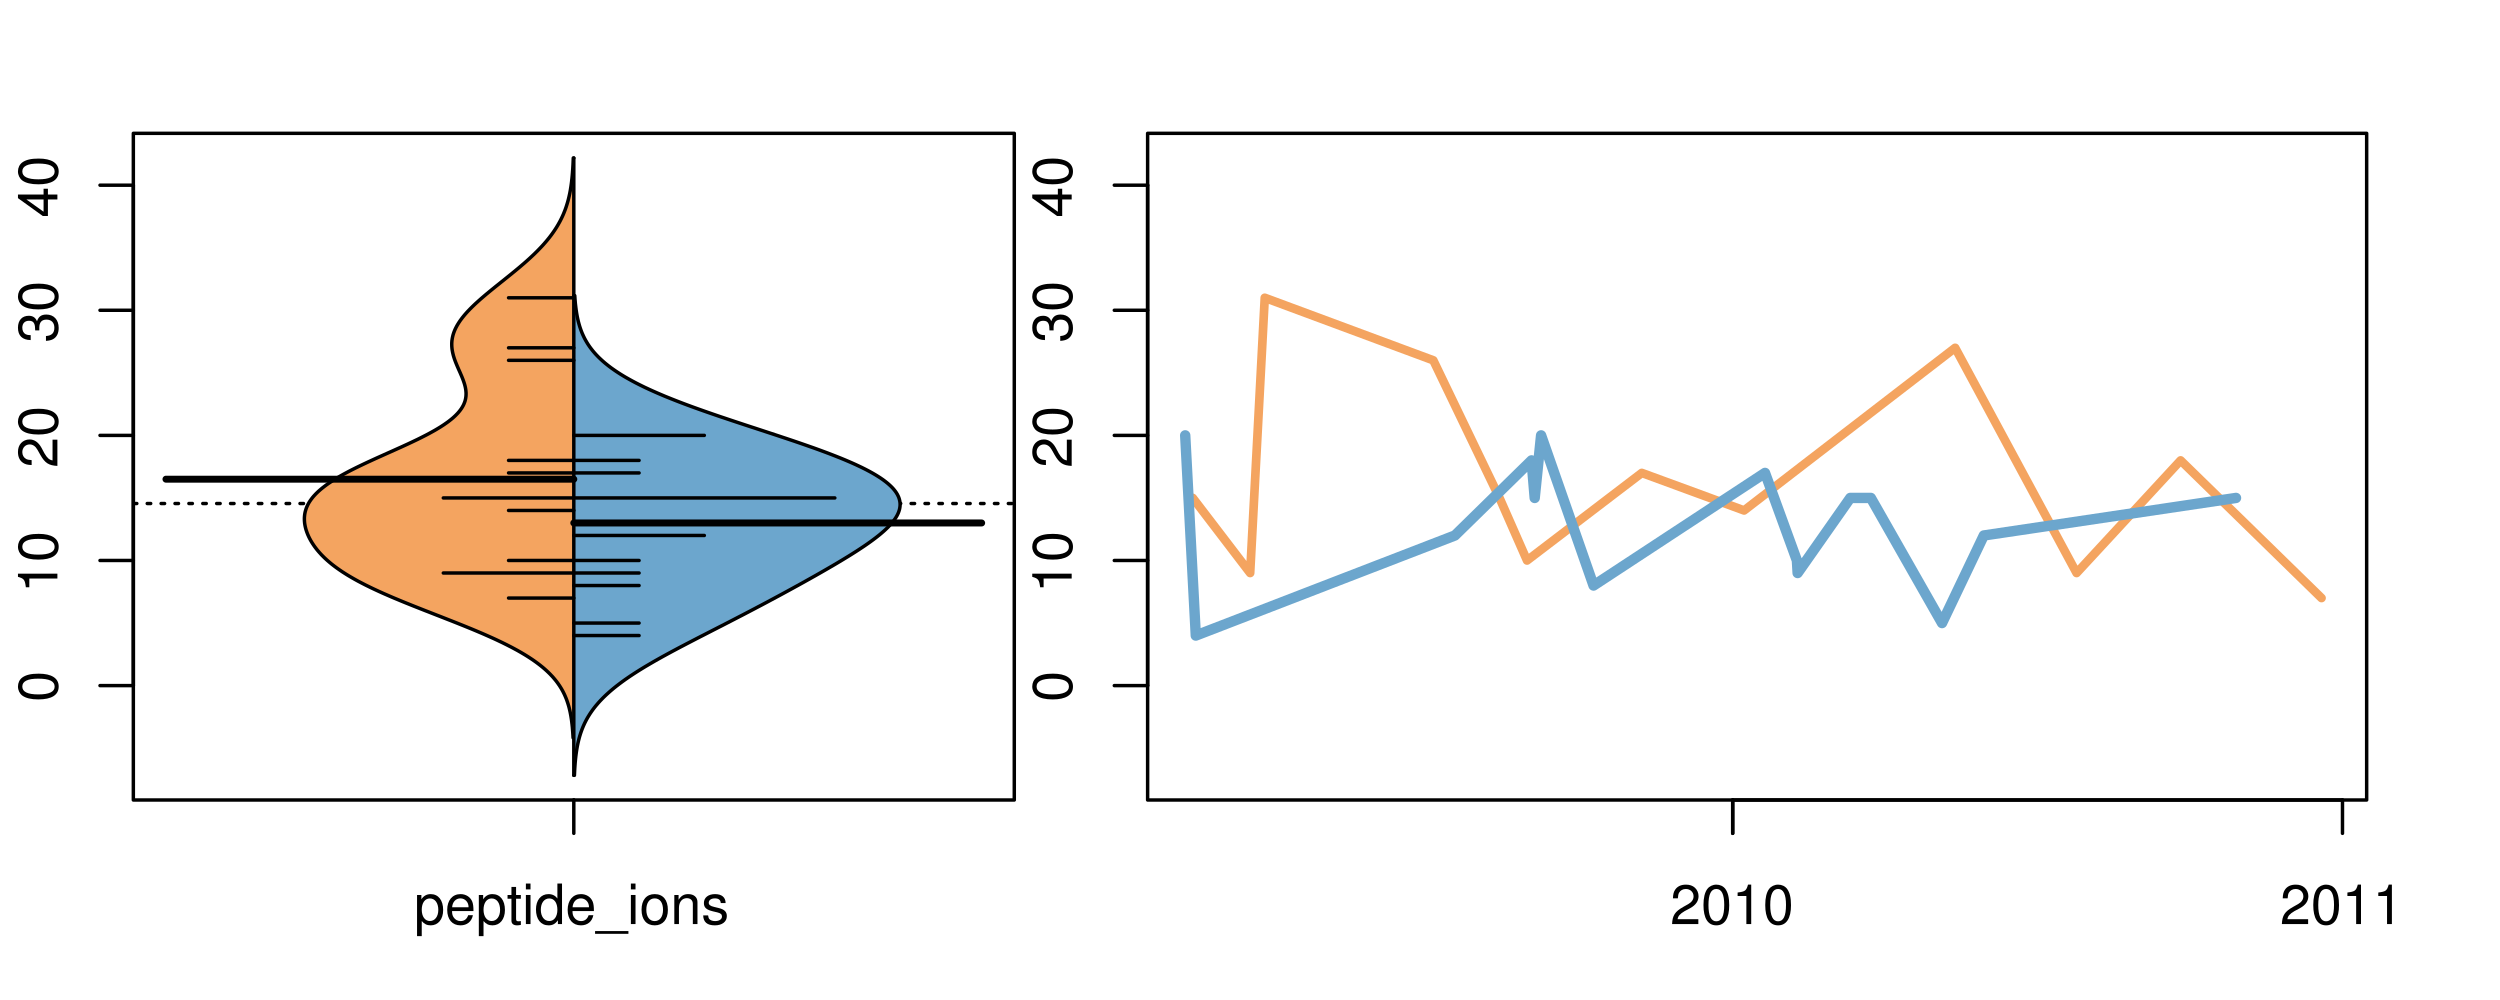 <?xml version="1.0" encoding="UTF-8"?>
<svg xmlns="http://www.w3.org/2000/svg" xmlns:xlink="http://www.w3.org/1999/xlink" width="540pt" height="216pt" viewBox="0 0 540 216" version="1.1">
<defs>
<g>
<symbol overflow="visible" id="glyph0-0">
<path style="stroke:none;" d="M -8.516 -3.297 C -8.516 -2.516 -8.156 -1.781 -7.578 -1.344 C -6.828 -0.797 -5.688 -0.516 -4.109 -0.516 C -1.25 -0.516 0.281 -1.469 0.281 -3.297 C 0.281 -5.094 -1.25 -6.078 -4.047 -6.078 C -5.703 -6.078 -6.797 -5.812 -7.578 -5.25 C -8.172 -4.812 -8.516 -4.109 -8.516 -3.297 Z M -7.578 -3.297 C -7.578 -4.438 -6.422 -5 -4.141 -5 C -1.734 -5 -0.594 -4.453 -0.594 -3.281 C -0.594 -2.156 -1.781 -1.594 -4.109 -1.594 C -6.438 -1.594 -7.578 -2.156 -7.578 -3.297 Z M -7.578 -3.297 "/>
</symbol>
<symbol overflow="visible" id="glyph0-1">
<path style="stroke:none;" d="M -6.062 -3.109 L 0 -3.109 L 0 -4.156 L -8.516 -4.156 L -8.516 -3.469 C -7.203 -3.094 -7.016 -2.859 -6.812 -1.219 L -6.062 -1.219 Z M -6.062 -3.109 "/>
</symbol>
<symbol overflow="visible" id="glyph0-2">
<path style="stroke:none;" d="M -1.047 -6.078 L -1.047 -1.594 C -1.734 -1.703 -2.188 -2.094 -2.797 -3.125 L -3.438 -4.328 C -4.094 -5.516 -4.969 -6.125 -6.016 -6.125 C -6.719 -6.125 -7.375 -5.844 -7.844 -5.344 C -8.297 -4.844 -8.516 -4.219 -8.516 -3.406 C -8.516 -2.328 -8.125 -1.531 -7.406 -1.062 C -6.953 -0.75 -6.422 -0.625 -5.562 -0.594 L -5.562 -1.656 C -6.125 -1.688 -6.484 -1.766 -6.75 -1.906 C -7.266 -2.188 -7.578 -2.734 -7.578 -3.375 C -7.578 -4.328 -6.906 -5.047 -5.984 -5.047 C -5.312 -5.047 -4.734 -4.656 -4.312 -3.906 L -3.688 -2.797 C -2.672 -1.016 -1.875 -0.5 0 -0.406 L 0 -6.078 Z M -1.047 -6.078 "/>
</symbol>
<symbol overflow="visible" id="glyph0-3">
<path style="stroke:none;" d="M -3.906 -2.656 L -3.906 -3.234 C -3.906 -4.391 -3.391 -4.984 -2.359 -4.984 C -1.297 -4.984 -0.656 -4.328 -0.656 -3.234 C -0.656 -2.078 -1.234 -1.516 -2.469 -1.438 L -2.469 -0.391 C -1.781 -0.438 -1.344 -0.547 -0.953 -0.75 C -0.141 -1.188 0.281 -2.031 0.281 -3.188 C 0.281 -4.938 -0.766 -6.078 -2.375 -6.078 C -3.453 -6.078 -4.062 -5.656 -4.406 -4.625 C -4.719 -5.422 -5.312 -5.812 -6.172 -5.812 C -7.625 -5.812 -8.516 -4.844 -8.516 -3.234 C -8.516 -1.516 -7.578 -0.594 -5.766 -0.562 L -5.766 -1.625 C -6.281 -1.625 -6.562 -1.688 -6.828 -1.812 C -7.297 -2.047 -7.578 -2.578 -7.578 -3.234 C -7.578 -4.172 -7.031 -4.734 -6.125 -4.734 C -5.531 -4.734 -5.172 -4.531 -4.984 -4.062 C -4.859 -3.766 -4.812 -3.391 -4.797 -2.656 Z M -3.906 -2.656 "/>
</symbol>
<symbol overflow="visible" id="glyph0-4">
<path style="stroke:none;" d="M -2.047 -3.922 L 0 -3.922 L 0 -4.984 L -2.047 -4.984 L -2.047 -6.234 L -2.984 -6.234 L -2.984 -4.984 L -8.516 -4.984 L -8.516 -4.203 L -3.156 -0.344 L -2.047 -0.344 Z M -2.984 -3.922 L -2.984 -1.266 L -6.703 -3.922 Z M -2.984 -3.922 "/>
</symbol>
<symbol overflow="visible" id="glyph0-5">
<path style="stroke:none;" d="M -8.75 -5.938 L -8.75 -4.938 L -5.5 -4.938 C -6.125 -4.531 -6.469 -3.859 -6.469 -3.016 C -6.469 -1.375 -5.156 -0.312 -3.156 -0.312 C -1.031 -0.312 0.281 -1.359 0.281 -3.047 C 0.281 -3.906 -0.047 -4.516 -0.828 -5.047 L 0 -5.047 L 0 -5.938 Z M -5.531 -3.188 C -5.531 -4.266 -4.578 -4.938 -3.078 -4.938 C -1.625 -4.938 -0.656 -4.25 -0.656 -3.188 C -0.656 -2.094 -1.625 -1.359 -3.094 -1.359 C -4.562 -1.359 -5.531 -2.094 -5.531 -3.188 Z M -5.531 -3.188 "/>
</symbol>
<symbol overflow="visible" id="glyph0-6">
<path style="stroke:none;" d="M -6.281 -3.094 L -6.281 -2.047 L -7.266 -2.047 C -7.688 -2.047 -7.906 -2.297 -7.906 -2.75 C -7.906 -2.828 -7.906 -2.875 -7.891 -3.094 L -8.719 -3.094 C -8.766 -2.875 -8.781 -2.734 -8.781 -2.531 C -8.781 -1.609 -8.25 -1.062 -7.359 -1.062 L -6.281 -1.062 L -6.281 -0.219 L -5.469 -0.219 L -5.469 -1.062 L 0 -1.062 L 0 -2.047 L -5.469 -2.047 L -5.469 -3.094 Z M -6.281 -3.094 "/>
</symbol>
<symbol overflow="visible" id="glyph0-7">
<path style="stroke:none;" d="M 1.516 -6.938 L 1.516 0.266 L 2.109 0.266 L 2.109 -6.938 Z M 1.516 -6.938 "/>
</symbol>
<symbol overflow="visible" id="glyph0-8">
<path style="stroke:none;" d="M -6.469 -3.266 C -6.469 -1.5 -5.203 -0.438 -3.094 -0.438 C -0.984 -0.438 0.281 -1.484 0.281 -3.281 C 0.281 -5.047 -0.984 -6.125 -3.047 -6.125 C -5.219 -6.125 -6.469 -5.078 -6.469 -3.266 Z M -5.547 -3.281 C -5.547 -4.406 -4.625 -5.078 -3.062 -5.078 C -1.578 -5.078 -0.641 -4.375 -0.641 -3.281 C -0.641 -2.156 -1.578 -1.469 -3.094 -1.469 C -4.609 -1.469 -5.547 -2.156 -5.547 -3.281 Z M -5.547 -3.281 "/>
</symbol>
<symbol overflow="visible" id="glyph0-9">
<path style="stroke:none;" d="M -8.75 -1.828 L -8.75 -0.812 L 0 -0.812 L 0 -1.828 Z M -8.75 -1.828 "/>
</symbol>
<symbol overflow="visible" id="glyph0-10">
<path style="stroke:none;" d="M -1.25 -2.297 L -1.25 -1.047 L 0 -1.047 L 0 -2.297 Z M -1.25 -2.297 "/>
</symbol>
<symbol overflow="visible" id="glyph0-11">
<path style="stroke:none;" d="M 0 -3.422 L -6.281 -5.828 L -6.281 -4.703 L -1.188 -2.922 L -6.281 -1.25 L -6.281 -0.125 L 0 -2.328 Z M 0 -3.422 "/>
</symbol>
<symbol overflow="visible" id="glyph0-12">
<path style="stroke:none;" d="M -0.594 -6.422 C -0.562 -6.312 -0.562 -6.266 -0.562 -6.203 C -0.562 -5.859 -0.75 -5.656 -1.062 -5.656 L -4.75 -5.656 C -5.875 -5.656 -6.469 -4.844 -6.469 -3.297 C -6.469 -2.391 -6.203 -1.625 -5.734 -1.219 C -5.406 -0.922 -5.047 -0.797 -4.422 -0.781 L -4.422 -1.781 C -5.203 -1.875 -5.547 -2.328 -5.547 -3.266 C -5.547 -4.156 -5.203 -4.672 -4.609 -4.672 L -4.344 -4.672 C -3.922 -4.672 -3.75 -4.422 -3.641 -3.625 C -3.469 -2.203 -3.422 -1.984 -3.266 -1.609 C -2.969 -0.875 -2.406 -0.5 -1.578 -0.5 C -0.438 -0.5 0.281 -1.297 0.281 -2.562 C 0.281 -3.359 0 -4 -0.641 -4.703 C -0.016 -4.781 0.281 -5.094 0.281 -5.734 C 0.281 -5.938 0.25 -6.094 0.172 -6.422 Z M -1.984 -4.672 C -1.641 -4.672 -1.438 -4.578 -1.156 -4.266 C -0.797 -3.859 -0.594 -3.375 -0.594 -2.781 C -0.594 -2 -0.969 -1.547 -1.609 -1.547 C -2.266 -1.547 -2.609 -1.984 -2.766 -3.062 C -2.906 -4.109 -2.953 -4.328 -3.109 -4.672 Z M -1.984 -4.672 "/>
</symbol>
<symbol overflow="visible" id="glyph0-13">
<path style="stroke:none;" d="M 0 -5.781 L -6.281 -5.781 L -6.281 -4.781 L -2.719 -4.781 C -1.438 -4.781 -0.594 -4.109 -0.594 -3.078 C -0.594 -2.281 -1.078 -1.781 -1.844 -1.781 L -6.281 -1.781 L -6.281 -0.781 L -1.438 -0.781 C -0.391 -0.781 0.281 -1.562 0.281 -2.781 C 0.281 -3.703 -0.047 -4.297 -0.875 -4.891 L 0 -4.891 Z M 0 -5.781 "/>
</symbol>
<symbol overflow="visible" id="glyph0-14">
<path style="stroke:none;" d="M -2.812 -6.156 C -3.766 -6.156 -4.344 -6.078 -4.812 -5.906 C -5.844 -5.5 -6.469 -4.531 -6.469 -3.359 C -6.469 -1.609 -5.125 -0.484 -3.062 -0.484 C -1 -0.484 0.281 -1.578 0.281 -3.344 C 0.281 -4.781 -0.547 -5.766 -1.906 -6.031 L -1.906 -5.016 C -1.078 -4.734 -0.641 -4.172 -0.641 -3.375 C -0.641 -2.734 -0.938 -2.203 -1.469 -1.859 C -1.828 -1.625 -2.188 -1.531 -2.812 -1.531 Z M -3.625 -1.547 C -4.781 -1.625 -5.547 -2.344 -5.547 -3.344 C -5.547 -4.328 -4.734 -5.094 -3.703 -5.094 C -3.672 -5.094 -3.641 -5.094 -3.625 -5.078 Z M -3.625 -1.547 "/>
</symbol>
<symbol overflow="visible" id="glyph1-0">
<path style="stroke:none;" d="M 0.641 2.609 L 1.656 2.609 L 1.656 -0.656 C 2.188 -0.016 2.766 0.281 3.594 0.281 C 5.203 0.281 6.281 -1.031 6.281 -3.031 C 6.281 -5.141 5.25 -6.469 3.578 -6.469 C 2.719 -6.469 2.047 -6.078 1.578 -5.344 L 1.578 -6.281 L 0.641 -6.281 Z M 3.406 -5.531 C 4.516 -5.531 5.234 -4.562 5.234 -3.062 C 5.234 -1.625 4.5 -0.656 3.406 -0.656 C 2.359 -0.656 1.656 -1.625 1.656 -3.094 C 1.656 -4.578 2.359 -5.531 3.406 -5.531 Z M 3.406 -5.531 "/>
</symbol>
<symbol overflow="visible" id="glyph1-1">
<path style="stroke:none;" d="M 6.156 -2.812 C 6.156 -3.766 6.078 -4.344 5.906 -4.812 C 5.5 -5.844 4.531 -6.469 3.359 -6.469 C 1.609 -6.469 0.484 -5.125 0.484 -3.062 C 0.484 -1 1.578 0.281 3.344 0.281 C 4.781 0.281 5.766 -0.547 6.031 -1.906 L 5.016 -1.906 C 4.734 -1.078 4.172 -0.641 3.375 -0.641 C 2.734 -0.641 2.203 -0.938 1.859 -1.469 C 1.625 -1.828 1.531 -2.188 1.531 -2.812 Z M 1.547 -3.625 C 1.625 -4.781 2.344 -5.547 3.344 -5.547 C 4.328 -5.547 5.094 -4.734 5.094 -3.703 C 5.094 -3.672 5.094 -3.641 5.078 -3.625 Z M 1.547 -3.625 "/>
</symbol>
<symbol overflow="visible" id="glyph1-2">
<path style="stroke:none;" d="M 3.047 -6.281 L 2.016 -6.281 L 2.016 -8.016 L 1.016 -8.016 L 1.016 -6.281 L 0.172 -6.281 L 0.172 -5.469 L 1.016 -5.469 L 1.016 -0.719 C 1.016 -0.078 1.453 0.281 2.234 0.281 C 2.469 0.281 2.719 0.25 3.047 0.188 L 3.047 -0.641 C 2.922 -0.609 2.766 -0.594 2.562 -0.594 C 2.141 -0.594 2.016 -0.719 2.016 -1.156 L 2.016 -5.469 L 3.047 -5.469 Z M 3.047 -6.281 "/>
</symbol>
<symbol overflow="visible" id="glyph1-3">
<path style="stroke:none;" d="M 1.797 -6.281 L 0.797 -6.281 L 0.797 0 L 1.797 0 Z M 1.797 -8.75 L 0.797 -8.75 L 0.797 -7.484 L 1.797 -7.484 Z M 1.797 -8.75 "/>
</symbol>
<symbol overflow="visible" id="glyph1-4">
<path style="stroke:none;" d="M 5.938 -8.75 L 4.938 -8.75 L 4.938 -5.5 C 4.531 -6.125 3.859 -6.469 3.016 -6.469 C 1.375 -6.469 0.312 -5.156 0.312 -3.156 C 0.312 -1.031 1.359 0.281 3.047 0.281 C 3.906 0.281 4.516 -0.047 5.047 -0.828 L 5.047 0 L 5.938 0 Z M 3.188 -5.531 C 4.266 -5.531 4.938 -4.578 4.938 -3.078 C 4.938 -1.625 4.25 -0.656 3.188 -0.656 C 2.094 -0.656 1.359 -1.625 1.359 -3.094 C 1.359 -4.562 2.094 -5.531 3.188 -5.531 Z M 3.188 -5.531 "/>
</symbol>
<symbol overflow="visible" id="glyph1-5">
<path style="stroke:none;" d="M 6.938 1.516 L -0.266 1.516 L -0.266 2.109 L 6.938 2.109 Z M 6.938 1.516 "/>
</symbol>
<symbol overflow="visible" id="glyph1-6">
<path style="stroke:none;" d="M 3.266 -6.469 C 1.5 -6.469 0.438 -5.203 0.438 -3.094 C 0.438 -0.984 1.484 0.281 3.281 0.281 C 5.047 0.281 6.125 -0.984 6.125 -3.047 C 6.125 -5.219 5.078 -6.469 3.266 -6.469 Z M 3.281 -5.547 C 4.406 -5.547 5.078 -4.625 5.078 -3.062 C 5.078 -1.578 4.375 -0.641 3.281 -0.641 C 2.156 -0.641 1.469 -1.578 1.469 -3.094 C 1.469 -4.609 2.156 -5.547 3.281 -5.547 Z M 3.281 -5.547 "/>
</symbol>
<symbol overflow="visible" id="glyph1-7">
<path style="stroke:none;" d="M 0.844 -6.281 L 0.844 0 L 1.844 0 L 1.844 -3.469 C 1.844 -4.75 2.516 -5.594 3.547 -5.594 C 4.344 -5.594 4.844 -5.109 4.844 -4.359 L 4.844 0 L 5.844 0 L 5.844 -4.75 C 5.844 -5.797 5.062 -6.469 3.859 -6.469 C 2.922 -6.469 2.312 -6.109 1.766 -5.234 L 1.766 -6.281 Z M 0.844 -6.281 "/>
</symbol>
<symbol overflow="visible" id="glyph1-8">
<path style="stroke:none;" d="M 5.25 -4.531 C 5.25 -5.766 4.422 -6.469 2.969 -6.469 C 1.516 -6.469 0.562 -5.719 0.562 -4.547 C 0.562 -3.562 1.062 -3.094 2.562 -2.734 L 3.484 -2.516 C 4.188 -2.344 4.469 -2.094 4.469 -1.625 C 4.469 -1.047 3.875 -0.641 3 -0.641 C 2.453 -0.641 2 -0.797 1.75 -1.062 C 1.594 -1.25 1.531 -1.422 1.469 -1.875 L 0.406 -1.875 C 0.453 -0.422 1.266 0.281 2.922 0.281 C 4.5 0.281 5.516 -0.5 5.516 -1.719 C 5.516 -2.656 4.984 -3.172 3.734 -3.469 L 2.766 -3.703 C 1.953 -3.891 1.609 -4.156 1.609 -4.594 C 1.609 -5.172 2.125 -5.547 2.938 -5.547 C 3.75 -5.547 4.172 -5.203 4.203 -4.531 Z M 5.25 -4.531 "/>
</symbol>
<symbol overflow="visible" id="glyph1-9">
<path style="stroke:none;" d="M 6.078 -1.047 L 1.594 -1.047 C 1.703 -1.734 2.094 -2.188 3.125 -2.797 L 4.328 -3.438 C 5.516 -4.094 6.125 -4.969 6.125 -6.016 C 6.125 -6.719 5.844 -7.375 5.344 -7.844 C 4.844 -8.297 4.219 -8.516 3.406 -8.516 C 2.328 -8.516 1.531 -8.125 1.062 -7.406 C 0.75 -6.953 0.625 -6.422 0.594 -5.562 L 1.656 -5.562 C 1.688 -6.125 1.766 -6.484 1.906 -6.75 C 2.188 -7.266 2.734 -7.578 3.375 -7.578 C 4.328 -7.578 5.047 -6.906 5.047 -5.984 C 5.047 -5.312 4.656 -4.734 3.906 -4.312 L 2.797 -3.688 C 1.016 -2.672 0.5 -1.875 0.406 0 L 6.078 0 Z M 6.078 -1.047 "/>
</symbol>
<symbol overflow="visible" id="glyph1-10">
<path style="stroke:none;" d="M 3.297 -8.516 C 2.516 -8.516 1.781 -8.156 1.344 -7.578 C 0.797 -6.828 0.516 -5.688 0.516 -4.109 C 0.516 -1.25 1.469 0.281 3.297 0.281 C 5.094 0.281 6.078 -1.25 6.078 -4.047 C 6.078 -5.703 5.812 -6.797 5.25 -7.578 C 4.812 -8.172 4.109 -8.516 3.297 -8.516 Z M 3.297 -7.578 C 4.438 -7.578 5 -6.422 5 -4.141 C 5 -1.734 4.453 -0.594 3.281 -0.594 C 2.156 -0.594 1.594 -1.781 1.594 -4.109 C 1.594 -6.438 2.156 -7.578 3.297 -7.578 Z M 3.297 -7.578 "/>
</symbol>
<symbol overflow="visible" id="glyph1-11">
<path style="stroke:none;" d="M 3.109 -6.062 L 3.109 0 L 4.156 0 L 4.156 -8.516 L 3.469 -8.516 C 3.094 -7.203 2.859 -7.016 1.219 -6.812 L 1.219 -6.062 Z M 3.109 -6.062 "/>
</symbol>
</g>
<clipPath id="clip1">
  <path d="M 28.801 28.801 L 220.086 28.801 L 220.086 173.801 L 28.801 173.801 Z M 28.801 28.801 "/>
</clipPath>
<clipPath id="clip2">
  <path d="M 247.887 28.801 L 512.199 28.801 L 512.199 173.801 L 247.887 173.801 Z M 247.887 28.801 "/>
</clipPath>
<clipPath id="clip3">
  <path d="M 233.484 14.398 L 526.598 14.398 L 526.598 188.199 L 233.484 188.199 Z M 233.484 14.398 "/>
</clipPath>
<clipPath id="clip4">
  <path d="M 247.887 28.801 L 512.199 28.801 L 512.199 173.801 L 247.887 173.801 Z M 247.887 28.801 "/>
</clipPath>
</defs>
<g id="surface406">
<path style="fill:none;stroke-width:0.75;stroke-linecap:round;stroke-linejoin:round;stroke:rgb(0%,0%,0%);stroke-opacity:1;stroke-miterlimit:10;" d="M 28.801 172.801 L 219.086 172.801 L 219.086 28.801 L 28.801 28.801 L 28.801 172.801 "/>
<path style="fill:none;stroke-width:0.75;stroke-linecap:round;stroke-linejoin:round;stroke:rgb(0%,0%,0%);stroke-opacity:1;stroke-miterlimit:10;" d="M 28.801 148.09 L 28.801 40 "/>
<path style="fill:none;stroke-width:0.75;stroke-linecap:round;stroke-linejoin:round;stroke:rgb(0%,0%,0%);stroke-opacity:1;stroke-miterlimit:10;" d="M 28.801 148.09 L 21.602 148.09 "/>
<path style="fill:none;stroke-width:0.75;stroke-linecap:round;stroke-linejoin:round;stroke:rgb(0%,0%,0%);stroke-opacity:1;stroke-miterlimit:10;" d="M 28.801 121.066 L 21.602 121.066 "/>
<path style="fill:none;stroke-width:0.75;stroke-linecap:round;stroke-linejoin:round;stroke:rgb(0%,0%,0%);stroke-opacity:1;stroke-miterlimit:10;" d="M 28.801 94.043 L 21.602 94.043 "/>
<path style="fill:none;stroke-width:0.75;stroke-linecap:round;stroke-linejoin:round;stroke:rgb(0%,0%,0%);stroke-opacity:1;stroke-miterlimit:10;" d="M 28.801 67.02 L 21.602 67.02 "/>
<path style="fill:none;stroke-width:0.75;stroke-linecap:round;stroke-linejoin:round;stroke:rgb(0%,0%,0%);stroke-opacity:1;stroke-miterlimit:10;" d="M 28.801 40 L 21.602 40 "/>
<g style="fill:rgb(0%,0%,0%);fill-opacity:1;">
  <use xlink:href="#glyph0-0" x="12.396" y="151.59"/>
</g>
<g style="fill:rgb(0%,0%,0%);fill-opacity:1;">
  <use xlink:href="#glyph0-1" x="12.396" y="128.066"/>
  <use xlink:href="#glyph0-0" x="12.396" y="121.395"/>
</g>
<g style="fill:rgb(0%,0%,0%);fill-opacity:1;">
  <use xlink:href="#glyph0-2" x="12.396" y="101.043"/>
  <use xlink:href="#glyph0-0" x="12.396" y="94.371"/>
</g>
<g style="fill:rgb(0%,0%,0%);fill-opacity:1;">
  <use xlink:href="#glyph0-3" x="12.396" y="74.02"/>
  <use xlink:href="#glyph0-0" x="12.396" y="67.348"/>
</g>
<g style="fill:rgb(0%,0%,0%);fill-opacity:1;">
  <use xlink:href="#glyph0-4" x="12.396" y="47"/>
  <use xlink:href="#glyph0-0" x="12.396" y="40.328"/>
</g>
<path style="fill:none;stroke-width:0.75;stroke-linecap:round;stroke-linejoin:round;stroke:rgb(0%,0%,0%);stroke-opacity:1;stroke-miterlimit:10;" d="M 123.941 172.801 L 123.941 172.801 "/>
<path style="fill:none;stroke-width:0.75;stroke-linecap:round;stroke-linejoin:round;stroke:rgb(0%,0%,0%);stroke-opacity:1;stroke-miterlimit:10;" d="M 123.941 172.801 L 123.941 180 "/>
<g style="fill:rgb(0%,0%,0%);fill-opacity:1;">
  <use xlink:href="#glyph1-0" x="89.441" y="199.596"/>
  <use xlink:href="#glyph1-1" x="96.113" y="199.596"/>
  <use xlink:href="#glyph1-0" x="102.785" y="199.596"/>
  <use xlink:href="#glyph1-2" x="109.457" y="199.596"/>
  <use xlink:href="#glyph1-3" x="112.793" y="199.596"/>
  <use xlink:href="#glyph1-4" x="115.457" y="199.596"/>
  <use xlink:href="#glyph1-1" x="122.129" y="199.596"/>
  <use xlink:href="#glyph1-5" x="128.801" y="199.596"/>
  <use xlink:href="#glyph1-3" x="135.473" y="199.596"/>
  <use xlink:href="#glyph1-6" x="138.137" y="199.596"/>
  <use xlink:href="#glyph1-7" x="144.809" y="199.596"/>
  <use xlink:href="#glyph1-8" x="151.48" y="199.596"/>
</g>
<g clip-path="url(#clip1)" clip-rule="nonzero">
<path style="fill:none;stroke-width:0.75;stroke-linecap:round;stroke-linejoin:round;stroke:rgb(0%,0%,0%);stroke-opacity:1;stroke-dasharray:0.75,2.25;stroke-miterlimit:10;" d="M 28.801 108.758 L 219.086 108.758 "/>
<path style=" stroke:none;fill-rule:nonzero;fill:rgb(95.686%,64.314%,37.647%);fill-opacity:1;" d="M 123.941 34.133 L 123.828 34.133 L 123.816 34.379 L 123.809 34.625 L 123.797 34.867 L 123.789 35.113 L 123.766 35.605 L 123.75 35.848 L 123.738 36.094 L 123.723 36.34 L 123.707 36.582 L 123.691 36.828 L 123.672 37.074 L 123.656 37.32 L 123.633 37.562 L 123.613 37.809 L 123.566 38.301 L 123.543 38.543 L 123.461 39.281 L 123.43 39.523 L 123.398 39.77 L 123.328 40.262 L 123.289 40.504 L 123.211 40.996 L 123.168 41.238 L 123.074 41.73 L 123.023 41.977 L 122.969 42.219 L 122.914 42.465 L 122.797 42.957 L 122.734 43.199 L 122.602 43.691 L 122.527 43.938 L 122.453 44.18 L 122.297 44.672 L 122.211 44.918 L 122.125 45.16 L 122.035 45.406 L 121.938 45.652 L 121.84 45.895 L 121.742 46.141 L 121.637 46.387 L 121.527 46.633 L 121.414 46.875 L 121.297 47.121 L 121.176 47.367 L 121.051 47.613 L 120.926 47.855 L 120.652 48.348 L 120.512 48.594 L 120.367 48.836 L 120.219 49.082 L 120.062 49.328 L 119.906 49.57 L 119.742 49.816 L 119.574 50.062 L 119.402 50.309 L 119.227 50.551 L 119.047 50.797 L 118.672 51.289 L 118.477 51.531 L 118.277 51.777 L 118.074 52.023 L 117.867 52.27 L 117.652 52.512 L 117.438 52.758 L 117.219 53.004 L 116.992 53.25 L 116.762 53.492 L 116.527 53.738 L 116.289 53.984 L 116.051 54.227 L 115.801 54.473 L 115.555 54.719 L 115.301 54.965 L 115.043 55.207 L 114.781 55.453 L 114.25 55.945 L 113.977 56.188 L 113.703 56.434 L 113.426 56.68 L 113.145 56.926 L 112.859 57.168 L 112.574 57.414 L 112.285 57.66 L 111.992 57.906 L 111.699 58.148 L 111.105 58.641 L 110.805 58.883 L 110.508 59.129 L 109.898 59.621 L 109.598 59.863 L 109.289 60.109 L 108.68 60.602 L 108.371 60.844 L 107.762 61.336 L 107.453 61.582 L 107.148 61.824 L 106.844 62.07 L 106.543 62.316 L 106.242 62.559 L 105.641 63.051 L 105.348 63.297 L 105.051 63.539 L 104.184 64.277 L 103.902 64.52 L 103.348 65.012 L 103.078 65.258 L 102.809 65.5 L 102.547 65.746 L 102.289 65.992 L 102.035 66.238 L 101.789 66.48 L 101.543 66.727 L 101.309 66.973 L 101.074 67.215 L 100.848 67.461 L 100.629 67.707 L 100.414 67.953 L 100.211 68.195 L 100.012 68.441 L 99.816 68.688 L 99.633 68.934 L 99.453 69.176 L 99.285 69.422 L 99.121 69.668 L 98.965 69.914 L 98.816 70.156 L 98.676 70.402 L 98.547 70.648 L 98.422 70.891 L 98.305 71.137 L 98.199 71.383 L 98.102 71.629 L 98.012 71.871 L 97.93 72.117 L 97.855 72.363 L 97.793 72.609 L 97.738 72.852 L 97.691 73.098 L 97.652 73.344 L 97.617 73.59 L 97.598 73.832 L 97.582 74.078 L 97.578 74.324 L 97.582 74.57 L 97.59 74.812 L 97.609 75.059 L 97.633 75.305 L 97.664 75.547 L 97.75 76.039 L 97.805 76.285 L 97.863 76.527 L 97.926 76.773 L 97.996 77.02 L 98.074 77.266 L 98.152 77.508 L 98.238 77.754 L 98.328 78 L 98.422 78.246 L 98.52 78.488 L 98.723 78.98 L 98.828 79.227 L 98.934 79.469 L 99.039 79.715 L 99.148 79.961 L 99.258 80.203 L 99.367 80.449 L 99.578 80.941 L 99.684 81.184 L 99.785 81.43 L 99.98 81.922 L 100.07 82.164 L 100.156 82.41 L 100.238 82.656 L 100.316 82.902 L 100.387 83.145 L 100.449 83.391 L 100.508 83.637 L 100.555 83.879 L 100.598 84.125 L 100.629 84.371 L 100.648 84.617 L 100.668 84.859 L 100.668 85.105 L 100.66 85.352 L 100.645 85.598 L 100.613 85.84 L 100.574 86.086 L 100.52 86.332 L 100.457 86.578 L 100.379 86.82 L 100.285 87.066 L 100.184 87.312 L 100.066 87.559 L 99.934 87.801 L 99.789 88.047 L 99.629 88.293 L 99.457 88.535 L 99.27 88.781 L 99.066 89.027 L 98.852 89.273 L 98.617 89.516 L 98.375 89.762 L 98.113 90.008 L 97.84 90.254 L 97.555 90.496 L 97.246 90.742 L 96.934 90.988 L 96.602 91.234 L 96.254 91.477 L 95.902 91.723 L 95.527 91.969 L 95.145 92.215 L 94.75 92.457 L 94.34 92.703 L 93.922 92.949 L 93.488 93.191 L 93.043 93.438 L 92.594 93.684 L 92.129 93.93 L 91.656 94.172 L 91.172 94.418 L 90.684 94.664 L 90.188 94.91 L 89.68 95.152 L 89.168 95.398 L 88.121 95.891 L 87.594 96.133 L 87.059 96.379 L 86.52 96.625 L 85.977 96.867 L 85.434 97.113 L 84.34 97.605 L 83.793 97.848 L 82.152 98.586 L 81.609 98.828 L 81.066 99.074 L 80.527 99.32 L 79.996 99.566 L 79.465 99.809 L 78.941 100.055 L 78.422 100.301 L 77.906 100.547 L 77.402 100.789 L 76.898 101.035 L 76.406 101.281 L 75.926 101.523 L 75.445 101.77 L 74.523 102.262 L 74.078 102.504 L 73.641 102.75 L 73.211 102.996 L 72.797 103.242 L 72.395 103.484 L 72 103.73 L 71.617 103.977 L 71.246 104.223 L 70.891 104.465 L 70.543 104.711 L 70.207 104.957 L 69.891 105.203 L 69.578 105.445 L 69.285 105.691 L 69 105.938 L 68.727 106.18 L 68.473 106.426 L 68.223 106.672 L 67.992 106.918 L 67.77 107.16 L 67.559 107.406 L 67.367 107.652 L 67.184 107.898 L 67.012 108.141 L 66.852 108.387 L 66.699 108.633 L 66.566 108.879 L 66.441 109.121 L 66.324 109.367 L 66.223 109.613 L 66.129 109.855 L 66.051 110.102 L 65.977 110.348 L 65.914 110.594 L 65.863 110.836 L 65.82 111.082 L 65.789 111.328 L 65.766 111.574 L 65.75 111.816 L 65.746 112.062 L 65.75 112.309 L 65.762 112.555 L 65.781 112.797 L 65.805 113.043 L 65.844 113.289 L 65.887 113.535 L 65.938 113.777 L 65.996 114.023 L 66.059 114.27 L 66.133 114.512 L 66.215 114.758 L 66.301 115.004 L 66.395 115.25 L 66.492 115.492 L 66.602 115.738 L 66.715 115.984 L 66.836 116.23 L 66.965 116.473 L 67.098 116.719 L 67.242 116.965 L 67.391 117.211 L 67.547 117.453 L 67.711 117.699 L 67.879 117.945 L 68.055 118.188 L 68.43 118.68 L 68.633 118.926 L 68.84 119.168 L 69.055 119.414 L 69.277 119.66 L 69.508 119.906 L 69.996 120.395 L 70.254 120.641 L 70.52 120.887 L 70.793 121.129 L 71.078 121.375 L 71.371 121.621 L 71.672 121.867 L 71.984 122.109 L 72.305 122.355 L 72.637 122.602 L 72.977 122.844 L 73.324 123.09 L 73.688 123.336 L 74.055 123.582 L 74.434 123.824 L 74.824 124.07 L 75.223 124.316 L 75.637 124.562 L 76.055 124.805 L 76.484 125.051 L 76.926 125.297 L 77.375 125.543 L 77.836 125.785 L 78.309 126.031 L 78.785 126.277 L 79.277 126.523 L 79.773 126.766 L 80.281 127.012 L 80.797 127.258 L 81.32 127.5 L 81.855 127.746 L 82.395 127.992 L 82.945 128.238 L 83.504 128.48 L 84.066 128.727 L 84.637 128.973 L 85.215 129.219 L 85.801 129.461 L 86.391 129.707 L 86.984 129.953 L 87.586 130.199 L 88.191 130.441 L 88.801 130.688 L 89.414 130.934 L 90.027 131.176 L 90.648 131.422 L 91.273 131.668 L 91.895 131.914 L 92.523 132.156 L 93.148 132.402 L 94.406 132.895 L 95.035 133.137 L 96.91 133.875 L 97.531 134.117 L 98.152 134.363 L 98.77 134.609 L 99.383 134.855 L 99.992 135.098 L 101.203 135.59 L 101.797 135.832 L 102.387 136.078 L 102.973 136.324 L 103.551 136.57 L 104.125 136.812 L 104.688 137.059 L 105.246 137.305 L 105.797 137.551 L 106.34 137.793 L 106.879 138.039 L 107.406 138.285 L 107.922 138.531 L 108.434 138.773 L 108.934 139.02 L 109.43 139.266 L 109.91 139.512 L 110.387 139.754 L 110.852 140 L 111.305 140.246 L 111.754 140.488 L 112.188 140.734 L 112.613 140.98 L 113.031 141.227 L 113.434 141.469 L 113.832 141.715 L 114.219 141.961 L 114.594 142.207 L 114.961 142.449 L 115.316 142.695 L 115.664 142.941 L 116 143.188 L 116.324 143.43 L 116.645 143.676 L 116.949 143.922 L 117.25 144.164 L 117.539 144.41 L 117.816 144.656 L 118.09 144.902 L 118.348 145.145 L 118.602 145.391 L 118.848 145.637 L 119.078 145.883 L 119.309 146.125 L 119.527 146.371 L 119.941 146.863 L 120.133 147.105 L 120.32 147.352 L 120.5 147.598 L 120.672 147.844 L 120.84 148.086 L 120.996 148.332 L 121.148 148.578 L 121.297 148.82 L 121.57 149.312 L 121.695 149.559 L 121.816 149.801 L 121.934 150.047 L 122.043 150.293 L 122.148 150.539 L 122.25 150.781 L 122.348 151.027 L 122.438 151.273 L 122.523 151.52 L 122.605 151.762 L 122.684 152.008 L 122.832 152.5 L 122.898 152.742 L 122.961 152.988 L 123.02 153.234 L 123.078 153.477 L 123.133 153.723 L 123.184 153.969 L 123.23 154.215 L 123.277 154.457 L 123.32 154.703 L 123.398 155.195 L 123.434 155.438 L 123.469 155.684 L 123.5 155.93 L 123.527 156.176 L 123.559 156.418 L 123.582 156.664 L 123.609 156.91 L 123.633 157.152 L 123.691 157.891 L 123.711 158.133 L 123.758 158.871 L 123.77 159.113 L 123.785 159.359 L 123.941 159.359 Z M 123.941 34.133 "/>
<path style="fill:none;stroke-width:0.75;stroke-linecap:round;stroke-linejoin:round;stroke:rgb(0%,0%,0%);stroke-opacity:1;stroke-miterlimit:10;" d="M 123.941 34.133 L 123.828 34.133 L 123.816 34.379 L 123.809 34.625 L 123.797 34.867 L 123.789 35.113 L 123.766 35.605 L 123.75 35.848 L 123.738 36.094 L 123.723 36.34 L 123.707 36.582 L 123.691 36.828 L 123.672 37.074 L 123.656 37.32 L 123.633 37.562 L 123.613 37.809 L 123.566 38.301 L 123.543 38.543 L 123.461 39.281 L 123.43 39.523 L 123.398 39.77 L 123.328 40.262 L 123.289 40.504 L 123.211 40.996 L 123.168 41.238 L 123.074 41.73 L 123.023 41.977 L 122.969 42.219 L 122.914 42.465 L 122.797 42.957 L 122.734 43.199 L 122.602 43.691 L 122.527 43.938 L 122.453 44.18 L 122.297 44.672 L 122.211 44.918 L 122.125 45.16 L 122.035 45.406 L 121.938 45.652 L 121.84 45.895 L 121.742 46.141 L 121.637 46.387 L 121.527 46.633 L 121.414 46.875 L 121.297 47.121 L 121.176 47.367 L 121.051 47.613 L 120.926 47.855 L 120.652 48.348 L 120.512 48.594 L 120.367 48.836 L 120.219 49.082 L 120.062 49.328 L 119.906 49.57 L 119.742 49.816 L 119.574 50.062 L 119.402 50.309 L 119.227 50.551 L 119.047 50.797 L 118.672 51.289 L 118.477 51.531 L 118.277 51.777 L 118.074 52.023 L 117.867 52.27 L 117.652 52.512 L 117.438 52.758 L 117.219 53.004 L 116.992 53.25 L 116.762 53.492 L 116.527 53.738 L 116.289 53.984 L 116.051 54.227 L 115.801 54.473 L 115.555 54.719 L 115.301 54.965 L 115.043 55.207 L 114.781 55.453 L 114.25 55.945 L 113.977 56.188 L 113.703 56.434 L 113.426 56.68 L 113.145 56.926 L 112.859 57.168 L 112.574 57.414 L 112.285 57.66 L 111.992 57.906 L 111.699 58.148 L 111.105 58.641 L 110.805 58.883 L 110.508 59.129 L 109.898 59.621 L 109.598 59.863 L 109.289 60.109 L 108.68 60.602 L 108.371 60.844 L 107.762 61.336 L 107.453 61.582 L 107.148 61.824 L 106.844 62.07 L 106.543 62.316 L 106.242 62.559 L 105.641 63.051 L 105.348 63.297 L 105.051 63.539 L 104.184 64.277 L 103.902 64.52 L 103.348 65.012 L 103.078 65.258 L 102.809 65.5 L 102.547 65.746 L 102.289 65.992 L 102.035 66.238 L 101.789 66.48 L 101.543 66.727 L 101.309 66.973 L 101.074 67.215 L 100.848 67.461 L 100.629 67.707 L 100.414 67.953 L 100.211 68.195 L 100.012 68.441 L 99.816 68.688 L 99.633 68.934 L 99.453 69.176 L 99.285 69.422 L 99.121 69.668 L 98.965 69.914 L 98.816 70.156 L 98.676 70.402 L 98.547 70.648 L 98.422 70.891 L 98.305 71.137 L 98.199 71.383 L 98.102 71.629 L 98.012 71.871 L 97.93 72.117 L 97.855 72.363 L 97.793 72.609 L 97.738 72.852 L 97.691 73.098 L 97.652 73.344 L 97.617 73.59 L 97.598 73.832 L 97.582 74.078 L 97.578 74.324 L 97.582 74.57 L 97.59 74.812 L 97.609 75.059 L 97.633 75.305 L 97.664 75.547 L 97.75 76.039 L 97.805 76.285 L 97.863 76.527 L 97.926 76.773 L 97.996 77.02 L 98.074 77.266 L 98.152 77.508 L 98.238 77.754 L 98.328 78 L 98.422 78.246 L 98.52 78.488 L 98.723 78.98 L 98.828 79.227 L 98.934 79.469 L 99.039 79.715 L 99.148 79.961 L 99.258 80.203 L 99.367 80.449 L 99.578 80.941 L 99.684 81.184 L 99.785 81.43 L 99.98 81.922 L 100.07 82.164 L 100.156 82.41 L 100.238 82.656 L 100.316 82.902 L 100.387 83.145 L 100.449 83.391 L 100.508 83.637 L 100.555 83.879 L 100.598 84.125 L 100.629 84.371 L 100.648 84.617 L 100.668 84.859 L 100.668 85.105 L 100.66 85.352 L 100.645 85.598 L 100.613 85.84 L 100.574 86.086 L 100.52 86.332 L 100.457 86.578 L 100.379 86.82 L 100.285 87.066 L 100.184 87.312 L 100.066 87.559 L 99.934 87.801 L 99.789 88.047 L 99.629 88.293 L 99.457 88.535 L 99.27 88.781 L 99.066 89.027 L 98.852 89.273 L 98.617 89.516 L 98.375 89.762 L 98.113 90.008 L 97.84 90.254 L 97.555 90.496 L 97.246 90.742 L 96.934 90.988 L 96.602 91.234 L 96.254 91.477 L 95.902 91.723 L 95.527 91.969 L 95.145 92.215 L 94.75 92.457 L 94.34 92.703 L 93.922 92.949 L 93.488 93.191 L 93.043 93.438 L 92.594 93.684 L 92.129 93.93 L 91.656 94.172 L 91.172 94.418 L 90.684 94.664 L 90.188 94.91 L 89.68 95.152 L 89.168 95.398 L 88.121 95.891 L 87.594 96.133 L 87.059 96.379 L 86.52 96.625 L 85.977 96.867 L 85.434 97.113 L 84.34 97.605 L 83.793 97.848 L 82.152 98.586 L 81.609 98.828 L 81.066 99.074 L 80.527 99.32 L 79.996 99.566 L 79.465 99.809 L 78.941 100.055 L 78.422 100.301 L 77.906 100.547 L 77.402 100.789 L 76.898 101.035 L 76.406 101.281 L 75.926 101.523 L 75.445 101.77 L 74.523 102.262 L 74.078 102.504 L 73.641 102.75 L 73.211 102.996 L 72.797 103.242 L 72.395 103.484 L 72 103.73 L 71.617 103.977 L 71.246 104.223 L 70.891 104.465 L 70.543 104.711 L 70.207 104.957 L 69.891 105.203 L 69.578 105.445 L 69.285 105.691 L 69 105.938 L 68.727 106.18 L 68.473 106.426 L 68.223 106.672 L 67.992 106.918 L 67.77 107.16 L 67.559 107.406 L 67.367 107.652 L 67.184 107.898 L 67.012 108.141 L 66.852 108.387 L 66.699 108.633 L 66.566 108.879 L 66.441 109.121 L 66.324 109.367 L 66.223 109.613 L 66.129 109.855 L 66.051 110.102 L 65.977 110.348 L 65.914 110.594 L 65.863 110.836 L 65.82 111.082 L 65.789 111.328 L 65.766 111.574 L 65.75 111.816 L 65.746 112.062 L 65.75 112.309 L 65.762 112.555 L 65.781 112.797 L 65.805 113.043 L 65.844 113.289 L 65.887 113.535 L 65.938 113.777 L 65.996 114.023 L 66.059 114.27 L 66.133 114.512 L 66.215 114.758 L 66.301 115.004 L 66.395 115.25 L 66.492 115.492 L 66.602 115.738 L 66.715 115.984 L 66.836 116.23 L 66.965 116.473 L 67.098 116.719 L 67.242 116.965 L 67.391 117.211 L 67.547 117.453 L 67.711 117.699 L 67.879 117.945 L 68.055 118.188 L 68.43 118.68 L 68.633 118.926 L 68.84 119.168 L 69.055 119.414 L 69.277 119.66 L 69.508 119.906 L 69.996 120.395 L 70.254 120.641 L 70.52 120.887 L 70.793 121.129 L 71.078 121.375 L 71.371 121.621 L 71.672 121.867 L 71.984 122.109 L 72.305 122.355 L 72.637 122.602 L 72.977 122.844 L 73.324 123.09 L 73.688 123.336 L 74.055 123.582 L 74.434 123.824 L 74.824 124.07 L 75.223 124.316 L 75.637 124.562 L 76.055 124.805 L 76.484 125.051 L 76.926 125.297 L 77.375 125.543 L 77.836 125.785 L 78.309 126.031 L 78.785 126.277 L 79.277 126.523 L 79.773 126.766 L 80.281 127.012 L 80.797 127.258 L 81.32 127.5 L 81.855 127.746 L 82.395 127.992 L 82.945 128.238 L 83.504 128.48 L 84.066 128.727 L 84.637 128.973 L 85.215 129.219 L 85.801 129.461 L 86.391 129.707 L 86.984 129.953 L 87.586 130.199 L 88.191 130.441 L 88.801 130.688 L 89.414 130.934 L 90.027 131.176 L 90.648 131.422 L 91.273 131.668 L 91.895 131.914 L 92.523 132.156 L 93.148 132.402 L 94.406 132.895 L 95.035 133.137 L 96.91 133.875 L 97.531 134.117 L 98.152 134.363 L 98.77 134.609 L 99.383 134.855 L 99.992 135.098 L 101.203 135.59 L 101.797 135.832 L 102.387 136.078 L 102.973 136.324 L 103.551 136.57 L 104.125 136.812 L 104.688 137.059 L 105.246 137.305 L 105.797 137.551 L 106.34 137.793 L 106.879 138.039 L 107.406 138.285 L 107.922 138.531 L 108.434 138.773 L 108.934 139.02 L 109.43 139.266 L 109.91 139.512 L 110.387 139.754 L 110.852 140 L 111.305 140.246 L 111.754 140.488 L 112.188 140.734 L 112.613 140.98 L 113.031 141.227 L 113.434 141.469 L 113.832 141.715 L 114.219 141.961 L 114.594 142.207 L 114.961 142.449 L 115.316 142.695 L 115.664 142.941 L 116 143.188 L 116.324 143.43 L 116.645 143.676 L 116.949 143.922 L 117.25 144.164 L 117.539 144.41 L 117.816 144.656 L 118.09 144.902 L 118.348 145.145 L 118.602 145.391 L 118.848 145.637 L 119.078 145.883 L 119.309 146.125 L 119.527 146.371 L 119.941 146.863 L 120.133 147.105 L 120.32 147.352 L 120.5 147.598 L 120.672 147.844 L 120.84 148.086 L 120.996 148.332 L 121.148 148.578 L 121.297 148.82 L 121.57 149.312 L 121.695 149.559 L 121.816 149.801 L 121.934 150.047 L 122.043 150.293 L 122.148 150.539 L 122.25 150.781 L 122.348 151.027 L 122.438 151.273 L 122.523 151.52 L 122.605 151.762 L 122.684 152.008 L 122.832 152.5 L 122.898 152.742 L 122.961 152.988 L 123.02 153.234 L 123.078 153.477 L 123.133 153.723 L 123.184 153.969 L 123.23 154.215 L 123.277 154.457 L 123.32 154.703 L 123.398 155.195 L 123.434 155.438 L 123.469 155.684 L 123.5 155.93 L 123.527 156.176 L 123.559 156.418 L 123.582 156.664 L 123.609 156.91 L 123.633 157.152 L 123.691 157.891 L 123.711 158.133 L 123.758 158.871 L 123.77 159.113 L 123.785 159.359 L 123.941 159.359 "/>
<path style=" stroke:none;fill-rule:nonzero;fill:rgb(42.353%,65.098%,80.392%);fill-opacity:1;" d="M 123.941 167.465 L 124.074 167.465 L 124.082 167.266 L 124.094 167.062 L 124.102 166.859 L 124.113 166.656 L 124.121 166.453 L 124.156 165.844 L 124.172 165.641 L 124.184 165.438 L 124.199 165.238 L 124.246 164.629 L 124.324 163.816 L 124.348 163.613 L 124.367 163.41 L 124.395 163.207 L 124.418 163.008 L 124.5 162.398 L 124.594 161.789 L 124.664 161.383 L 124.742 160.977 L 124.785 160.777 L 124.824 160.574 L 124.965 159.965 L 125.016 159.762 L 125.07 159.559 L 125.121 159.355 L 125.238 158.949 L 125.301 158.75 L 125.363 158.547 L 125.43 158.344 L 125.57 157.938 L 125.719 157.531 L 125.965 156.922 L 126.055 156.719 L 126.145 156.52 L 126.238 156.316 L 126.336 156.113 L 126.438 155.91 L 126.648 155.504 L 126.758 155.301 L 126.871 155.098 L 127.113 154.691 L 127.238 154.492 L 127.363 154.289 L 127.496 154.086 L 127.633 153.883 L 127.773 153.68 L 128.062 153.273 L 128.215 153.07 L 128.371 152.867 L 128.531 152.664 L 128.695 152.461 L 128.863 152.262 L 129.039 152.059 L 129.211 151.855 L 129.578 151.449 L 129.77 151.246 L 130.16 150.84 L 130.363 150.637 L 130.57 150.434 L 130.781 150.234 L 130.996 150.031 L 131.219 149.828 L 131.672 149.422 L 131.906 149.219 L 132.145 149.016 L 132.387 148.812 L 132.633 148.609 L 133.141 148.203 L 133.402 148.004 L 133.664 147.801 L 133.934 147.598 L 134.48 147.191 L 134.766 146.988 L 135.047 146.785 L 135.633 146.379 L 135.93 146.176 L 136.23 145.973 L 136.535 145.773 L 136.844 145.57 L 137.156 145.367 L 137.473 145.164 L 137.793 144.961 L 138.117 144.758 L 138.773 144.352 L 139.445 143.945 L 139.785 143.746 L 140.473 143.34 L 141.527 142.73 L 142.246 142.324 L 142.973 141.918 L 143.34 141.715 L 143.707 141.516 L 144.078 141.312 L 145.203 140.703 L 145.582 140.5 L 145.965 140.297 L 146.344 140.094 L 146.73 139.891 L 147.113 139.688 L 147.5 139.488 L 148.273 139.082 L 149.836 138.27 L 150.23 138.066 L 150.621 137.863 L 151.41 137.457 L 151.805 137.258 L 152.594 136.852 L 152.992 136.648 L 154.176 136.039 L 154.574 135.836 L 155.363 135.43 L 155.762 135.23 L 157.734 134.215 L 158.125 134.012 L 158.52 133.809 L 158.91 133.605 L 159.305 133.402 L 159.695 133.199 L 160.086 133 L 160.867 132.594 L 161.254 132.391 L 161.645 132.188 L 163.191 131.375 L 163.574 131.172 L 163.961 130.969 L 164.344 130.77 L 165.492 130.16 L 167.766 128.941 L 168.141 128.742 L 169.266 128.133 L 169.637 127.93 L 170.012 127.727 L 171.496 126.914 L 171.863 126.711 L 172.23 126.512 L 173.332 125.902 L 175.148 124.887 L 175.508 124.684 L 175.867 124.484 L 176.227 124.281 L 176.582 124.078 L 176.941 123.875 L 177.297 123.672 L 177.648 123.469 L 178.004 123.266 L 179.059 122.656 L 179.406 122.453 L 179.754 122.254 L 180.785 121.645 L 181.805 121.035 L 182.141 120.832 L 182.805 120.426 L 183.137 120.227 L 183.465 120.023 L 184.113 119.617 L 184.754 119.211 L 185.07 119.008 L 185.383 118.805 L 186 118.398 L 186.305 118.195 L 186.605 117.996 L 186.902 117.793 L 187.488 117.387 L 188.059 116.98 L 188.613 116.574 L 188.879 116.371 L 189.148 116.168 L 189.41 115.965 L 189.664 115.766 L 189.918 115.562 L 190.164 115.359 L 190.406 115.156 L 190.875 114.75 L 191.098 114.547 L 191.316 114.344 L 191.531 114.141 L 191.738 113.938 L 191.938 113.738 L 192.32 113.332 L 192.5 113.129 L 192.672 112.926 L 192.84 112.723 L 192.996 112.52 L 193.148 112.316 L 193.293 112.113 L 193.43 111.91 L 193.555 111.707 L 193.676 111.508 L 193.785 111.305 L 193.891 111.102 L 193.984 110.898 L 194.07 110.695 L 194.145 110.492 L 194.211 110.289 L 194.273 110.086 L 194.32 109.883 L 194.359 109.68 L 194.387 109.48 L 194.41 109.277 L 194.418 109.074 L 194.418 108.871 L 194.41 108.668 L 194.387 108.465 L 194.359 108.262 L 194.316 108.059 L 194.266 107.855 L 194.203 107.652 L 194.133 107.449 L 194.051 107.25 L 193.855 106.844 L 193.613 106.438 L 193.473 106.234 L 193.324 106.031 L 193.164 105.828 L 192.996 105.625 L 192.816 105.422 L 192.621 105.219 L 192.422 105.02 L 192.203 104.816 L 191.98 104.613 L 191.742 104.41 L 191.496 104.207 L 191.238 104.004 L 190.969 103.801 L 190.695 103.598 L 190.102 103.191 L 189.789 102.992 L 189.469 102.789 L 189.137 102.586 L 188.793 102.383 L 188.441 102.18 L 188.078 101.977 L 187.707 101.773 L 187.32 101.57 L 186.93 101.367 L 186.527 101.164 L 186.117 100.961 L 185.699 100.762 L 184.832 100.355 L 184.383 100.152 L 183.926 99.949 L 183.461 99.746 L 182.988 99.543 L 182.508 99.34 L 182.02 99.137 L 181.527 98.934 L 181.02 98.734 L 180.512 98.531 L 179.992 98.328 L 179.469 98.125 L 178.938 97.922 L 178.398 97.719 L 177.855 97.516 L 177.305 97.312 L 176.75 97.109 L 175.625 96.703 L 175.051 96.504 L 174.477 96.301 L 173.895 96.098 L 172.723 95.691 L 171.535 95.285 L 170.332 94.879 L 169.727 94.676 L 169.121 94.477 L 168.512 94.273 L 166.672 93.664 L 164.203 92.852 L 163.582 92.648 L 162.965 92.445 L 162.348 92.246 L 160.496 91.637 L 158.656 91.027 L 158.047 90.824 L 156.836 90.418 L 156.234 90.215 L 155.633 90.016 L 154.445 89.609 L 153.855 89.406 L 153.27 89.203 L 152.105 88.797 L 150.965 88.391 L 150.398 88.188 L 149.84 87.988 L 149.285 87.785 L 148.734 87.582 L 148.188 87.379 L 147.648 87.176 L 147.113 86.973 L 146.586 86.77 L 146.062 86.566 L 145.547 86.363 L 145.035 86.16 L 144.531 85.957 L 144.035 85.758 L 143.539 85.555 L 142.578 85.148 L 142.105 84.945 L 141.641 84.742 L 141.18 84.539 L 140.281 84.133 L 139.848 83.93 L 139.414 83.73 L 138.992 83.527 L 138.578 83.324 L 138.168 83.121 L 137.766 82.918 L 137.367 82.715 L 136.602 82.309 L 136.23 82.105 L 135.863 81.902 L 135.504 81.699 L 135.152 81.5 L 134.809 81.297 L 134.473 81.094 L 134.141 80.891 L 133.82 80.688 L 133.504 80.484 L 133.195 80.281 L 132.895 80.078 L 132.602 79.875 L 132.312 79.672 L 132.031 79.473 L 131.492 79.066 L 131.234 78.863 L 130.98 78.66 L 130.73 78.457 L 130.492 78.254 L 130.258 78.051 L 130.031 77.848 L 129.809 77.645 L 129.594 77.441 L 129.383 77.242 L 129.18 77.039 L 128.789 76.633 L 128.422 76.227 L 128.078 75.82 L 127.758 75.414 L 127.602 75.211 L 127.453 75.012 L 127.309 74.809 L 127.035 74.402 L 126.906 74.199 L 126.781 73.996 L 126.66 73.793 L 126.543 73.59 L 126.43 73.387 L 126.32 73.184 L 126.215 72.984 L 126.02 72.578 L 125.926 72.375 L 125.746 71.969 L 125.664 71.766 L 125.508 71.359 L 125.434 71.156 L 125.363 70.953 L 125.297 70.754 L 125.23 70.551 L 125.168 70.348 L 125.051 69.941 L 124.941 69.535 L 124.891 69.332 L 124.797 68.926 L 124.754 68.727 L 124.711 68.523 L 124.633 68.117 L 124.562 67.711 L 124.438 66.898 L 124.414 66.695 L 124.387 66.496 L 124.293 65.684 L 124.254 65.277 L 124.238 65.074 L 124.219 64.871 L 124.203 64.668 L 124.188 64.469 L 124.176 64.266 L 124.16 64.062 L 124.148 63.859 L 123.941 63.859 Z M 123.941 167.465 "/>
<path style="fill:none;stroke-width:0.75;stroke-linecap:round;stroke-linejoin:round;stroke:rgb(0%,0%,0%);stroke-opacity:1;stroke-miterlimit:10;" d="M 123.941 167.465 L 124.074 167.465 L 124.082 167.266 L 124.094 167.062 L 124.102 166.859 L 124.113 166.656 L 124.121 166.453 L 124.156 165.844 L 124.172 165.641 L 124.184 165.438 L 124.199 165.238 L 124.246 164.629 L 124.324 163.816 L 124.348 163.613 L 124.367 163.41 L 124.395 163.207 L 124.418 163.008 L 124.5 162.398 L 124.594 161.789 L 124.664 161.383 L 124.742 160.977 L 124.785 160.777 L 124.824 160.574 L 124.965 159.965 L 125.016 159.762 L 125.07 159.559 L 125.121 159.355 L 125.238 158.949 L 125.301 158.75 L 125.363 158.547 L 125.43 158.344 L 125.57 157.938 L 125.719 157.531 L 125.965 156.922 L 126.055 156.719 L 126.145 156.52 L 126.238 156.316 L 126.336 156.113 L 126.438 155.91 L 126.648 155.504 L 126.758 155.301 L 126.871 155.098 L 127.113 154.691 L 127.238 154.492 L 127.363 154.289 L 127.496 154.086 L 127.633 153.883 L 127.773 153.68 L 128.062 153.273 L 128.215 153.07 L 128.371 152.867 L 128.531 152.664 L 128.695 152.461 L 128.863 152.262 L 129.039 152.059 L 129.211 151.855 L 129.578 151.449 L 129.77 151.246 L 130.16 150.84 L 130.363 150.637 L 130.57 150.434 L 130.781 150.234 L 130.996 150.031 L 131.219 149.828 L 131.672 149.422 L 131.906 149.219 L 132.145 149.016 L 132.387 148.812 L 132.633 148.609 L 133.141 148.203 L 133.402 148.004 L 133.664 147.801 L 133.934 147.598 L 134.48 147.191 L 134.766 146.988 L 135.047 146.785 L 135.633 146.379 L 135.93 146.176 L 136.23 145.973 L 136.535 145.773 L 136.844 145.57 L 137.156 145.367 L 137.473 145.164 L 137.793 144.961 L 138.117 144.758 L 138.773 144.352 L 139.445 143.945 L 139.785 143.746 L 140.473 143.34 L 141.527 142.73 L 142.246 142.324 L 142.973 141.918 L 143.34 141.715 L 143.707 141.516 L 144.078 141.312 L 145.203 140.703 L 145.582 140.5 L 145.965 140.297 L 146.344 140.094 L 146.73 139.891 L 147.113 139.688 L 147.5 139.488 L 148.273 139.082 L 149.836 138.27 L 150.23 138.066 L 150.621 137.863 L 151.41 137.457 L 151.805 137.258 L 152.594 136.852 L 152.992 136.648 L 154.176 136.039 L 154.574 135.836 L 155.363 135.43 L 155.762 135.23 L 157.734 134.215 L 158.125 134.012 L 158.52 133.809 L 158.91 133.605 L 159.305 133.402 L 159.695 133.199 L 160.086 133 L 160.867 132.594 L 161.254 132.391 L 161.645 132.188 L 163.191 131.375 L 163.574 131.172 L 163.961 130.969 L 164.344 130.77 L 165.492 130.16 L 167.766 128.941 L 168.141 128.742 L 169.266 128.133 L 169.637 127.93 L 170.012 127.727 L 171.496 126.914 L 171.863 126.711 L 172.23 126.512 L 173.332 125.902 L 175.148 124.887 L 175.508 124.684 L 175.867 124.484 L 176.227 124.281 L 176.582 124.078 L 176.941 123.875 L 177.297 123.672 L 177.648 123.469 L 178.004 123.266 L 179.059 122.656 L 179.406 122.453 L 179.754 122.254 L 180.785 121.645 L 181.805 121.035 L 182.141 120.832 L 182.805 120.426 L 183.137 120.227 L 183.465 120.023 L 184.113 119.617 L 184.754 119.211 L 185.07 119.008 L 185.383 118.805 L 186 118.398 L 186.305 118.195 L 186.605 117.996 L 186.902 117.793 L 187.488 117.387 L 188.059 116.98 L 188.613 116.574 L 188.879 116.371 L 189.148 116.168 L 189.41 115.965 L 189.664 115.766 L 189.918 115.562 L 190.164 115.359 L 190.406 115.156 L 190.875 114.75 L 191.098 114.547 L 191.316 114.344 L 191.531 114.141 L 191.738 113.938 L 191.938 113.738 L 192.32 113.332 L 192.5 113.129 L 192.672 112.926 L 192.84 112.723 L 192.996 112.52 L 193.148 112.316 L 193.293 112.113 L 193.43 111.91 L 193.555 111.707 L 193.676 111.508 L 193.785 111.305 L 193.891 111.102 L 193.984 110.898 L 194.07 110.695 L 194.145 110.492 L 194.211 110.289 L 194.273 110.086 L 194.32 109.883 L 194.359 109.68 L 194.387 109.48 L 194.41 109.277 L 194.418 109.074 L 194.418 108.871 L 194.41 108.668 L 194.387 108.465 L 194.359 108.262 L 194.316 108.059 L 194.266 107.855 L 194.203 107.652 L 194.133 107.449 L 194.051 107.25 L 193.855 106.844 L 193.613 106.438 L 193.473 106.234 L 193.324 106.031 L 193.164 105.828 L 192.996 105.625 L 192.816 105.422 L 192.621 105.219 L 192.422 105.02 L 192.203 104.816 L 191.98 104.613 L 191.742 104.41 L 191.496 104.207 L 191.238 104.004 L 190.969 103.801 L 190.695 103.598 L 190.102 103.191 L 189.789 102.992 L 189.469 102.789 L 189.137 102.586 L 188.793 102.383 L 188.441 102.18 L 188.078 101.977 L 187.707 101.773 L 187.32 101.57 L 186.93 101.367 L 186.527 101.164 L 186.117 100.961 L 185.699 100.762 L 184.832 100.355 L 184.383 100.152 L 183.926 99.949 L 183.461 99.746 L 182.988 99.543 L 182.508 99.34 L 182.02 99.137 L 181.527 98.934 L 181.02 98.734 L 180.512 98.531 L 179.992 98.328 L 179.469 98.125 L 178.938 97.922 L 178.398 97.719 L 177.855 97.516 L 177.305 97.312 L 176.75 97.109 L 175.625 96.703 L 175.051 96.504 L 174.477 96.301 L 173.895 96.098 L 172.723 95.691 L 171.535 95.285 L 170.332 94.879 L 169.727 94.676 L 169.121 94.477 L 168.512 94.273 L 166.672 93.664 L 164.203 92.852 L 163.582 92.648 L 162.965 92.445 L 162.348 92.246 L 160.496 91.637 L 158.656 91.027 L 158.047 90.824 L 156.836 90.418 L 156.234 90.215 L 155.633 90.016 L 154.445 89.609 L 153.855 89.406 L 153.27 89.203 L 152.105 88.797 L 150.965 88.391 L 150.398 88.188 L 149.84 87.988 L 149.285 87.785 L 148.734 87.582 L 148.188 87.379 L 147.648 87.176 L 147.113 86.973 L 146.586 86.77 L 146.062 86.566 L 145.547 86.363 L 145.035 86.16 L 144.531 85.957 L 144.035 85.758 L 143.539 85.555 L 142.578 85.148 L 142.105 84.945 L 141.641 84.742 L 141.18 84.539 L 140.281 84.133 L 139.848 83.93 L 139.414 83.73 L 138.992 83.527 L 138.578 83.324 L 138.168 83.121 L 137.766 82.918 L 137.367 82.715 L 136.602 82.309 L 136.23 82.105 L 135.863 81.902 L 135.504 81.699 L 135.152 81.5 L 134.809 81.297 L 134.473 81.094 L 134.141 80.891 L 133.82 80.688 L 133.504 80.484 L 133.195 80.281 L 132.895 80.078 L 132.602 79.875 L 132.312 79.672 L 132.031 79.473 L 131.492 79.066 L 131.234 78.863 L 130.98 78.66 L 130.73 78.457 L 130.492 78.254 L 130.258 78.051 L 130.031 77.848 L 129.809 77.645 L 129.594 77.441 L 129.383 77.242 L 129.18 77.039 L 128.789 76.633 L 128.422 76.227 L 128.078 75.82 L 127.758 75.414 L 127.602 75.211 L 127.453 75.012 L 127.309 74.809 L 127.035 74.402 L 126.906 74.199 L 126.781 73.996 L 126.66 73.793 L 126.543 73.59 L 126.43 73.387 L 126.32 73.184 L 126.215 72.984 L 126.02 72.578 L 125.926 72.375 L 125.746 71.969 L 125.664 71.766 L 125.508 71.359 L 125.434 71.156 L 125.363 70.953 L 125.297 70.754 L 125.23 70.551 L 125.168 70.348 L 125.051 69.941 L 124.941 69.535 L 124.891 69.332 L 124.797 68.926 L 124.754 68.727 L 124.711 68.523 L 124.633 68.117 L 124.562 67.711 L 124.438 66.898 L 124.414 66.695 L 124.387 66.496 L 124.293 65.684 L 124.254 65.277 L 124.238 65.074 L 124.219 64.871 L 124.203 64.668 L 124.188 64.469 L 124.176 64.266 L 124.16 64.062 L 124.148 63.859 L 123.941 63.859 "/>
<path style="fill:none;stroke-width:1.5;stroke-linecap:round;stroke-linejoin:round;stroke:rgb(0%,0%,0%);stroke-opacity:1;stroke-miterlimit:10;" d="M 35.848 103.504 L 123.941 103.504 "/>
<path style="fill:none;stroke-width:1.5;stroke-linecap:round;stroke-linejoin:round;stroke:rgb(0%,0%,0%);stroke-opacity:1;stroke-miterlimit:10;" d="M 123.941 112.961 L 212.039 112.961 "/>
<path style="fill:none;stroke-width:0.75;stroke-linecap:round;stroke-linejoin:round;stroke:rgb(0%,0%,0%);stroke-opacity:1;stroke-miterlimit:10;" d="M 109.848 129.176 L 123.941 129.176 "/>
<path style="fill:none;stroke-width:0.75;stroke-linecap:round;stroke-linejoin:round;stroke:rgb(0%,0%,0%);stroke-opacity:1;stroke-miterlimit:10;" d="M 95.754 123.77 L 123.941 123.77 "/>
<path style="fill:none;stroke-width:0.75;stroke-linecap:round;stroke-linejoin:round;stroke:rgb(0%,0%,0%);stroke-opacity:1;stroke-miterlimit:10;" d="M 109.848 121.066 L 123.941 121.066 "/>
<path style="fill:none;stroke-width:0.75;stroke-linecap:round;stroke-linejoin:round;stroke:rgb(0%,0%,0%);stroke-opacity:1;stroke-miterlimit:10;" d="M 109.848 110.258 L 123.941 110.258 "/>
<path style="fill:none;stroke-width:0.75;stroke-linecap:round;stroke-linejoin:round;stroke:rgb(0%,0%,0%);stroke-opacity:1;stroke-miterlimit:10;" d="M 95.754 107.555 L 123.941 107.555 "/>
<path style="fill:none;stroke-width:0.75;stroke-linecap:round;stroke-linejoin:round;stroke:rgb(0%,0%,0%);stroke-opacity:1;stroke-miterlimit:10;" d="M 109.848 102.152 L 123.941 102.152 "/>
<path style="fill:none;stroke-width:0.75;stroke-linecap:round;stroke-linejoin:round;stroke:rgb(0%,0%,0%);stroke-opacity:1;stroke-miterlimit:10;" d="M 109.848 99.449 L 123.941 99.449 "/>
<path style="fill:none;stroke-width:0.75;stroke-linecap:round;stroke-linejoin:round;stroke:rgb(0%,0%,0%);stroke-opacity:1;stroke-miterlimit:10;" d="M 109.848 77.832 L 123.941 77.832 "/>
<path style="fill:none;stroke-width:0.75;stroke-linecap:round;stroke-linejoin:round;stroke:rgb(0%,0%,0%);stroke-opacity:1;stroke-miterlimit:10;" d="M 109.848 75.129 L 123.941 75.129 "/>
<path style="fill:none;stroke-width:0.75;stroke-linecap:round;stroke-linejoin:round;stroke:rgb(0%,0%,0%);stroke-opacity:1;stroke-miterlimit:10;" d="M 109.848 64.32 L 123.941 64.32 "/>
<path style="fill:none;stroke-width:0.75;stroke-linecap:round;stroke-linejoin:round;stroke:rgb(0%,0%,0%);stroke-opacity:1;stroke-miterlimit:10;" d="M 123.941 137.281 L 138.039 137.281 "/>
<path style="fill:none;stroke-width:0.75;stroke-linecap:round;stroke-linejoin:round;stroke:rgb(0%,0%,0%);stroke-opacity:1;stroke-miterlimit:10;" d="M 123.941 134.578 L 138.039 134.578 "/>
<path style="fill:none;stroke-width:0.75;stroke-linecap:round;stroke-linejoin:round;stroke:rgb(0%,0%,0%);stroke-opacity:1;stroke-miterlimit:10;" d="M 123.941 126.473 L 138.039 126.473 "/>
<path style="fill:none;stroke-width:0.75;stroke-linecap:round;stroke-linejoin:round;stroke:rgb(0%,0%,0%);stroke-opacity:1;stroke-miterlimit:10;" d="M 123.941 123.77 L 138.039 123.77 "/>
<path style="fill:none;stroke-width:0.75;stroke-linecap:round;stroke-linejoin:round;stroke:rgb(0%,0%,0%);stroke-opacity:1;stroke-miterlimit:10;" d="M 123.941 121.066 L 138.039 121.066 "/>
<path style="fill:none;stroke-width:0.75;stroke-linecap:round;stroke-linejoin:round;stroke:rgb(0%,0%,0%);stroke-opacity:1;stroke-miterlimit:10;" d="M 123.941 115.664 L 152.133 115.664 "/>
<path style="fill:none;stroke-width:0.75;stroke-linecap:round;stroke-linejoin:round;stroke:rgb(0%,0%,0%);stroke-opacity:1;stroke-miterlimit:10;" d="M 123.941 107.555 L 180.324 107.555 "/>
<path style="fill:none;stroke-width:0.75;stroke-linecap:round;stroke-linejoin:round;stroke:rgb(0%,0%,0%);stroke-opacity:1;stroke-miterlimit:10;" d="M 123.941 102.152 L 138.039 102.152 "/>
<path style="fill:none;stroke-width:0.75;stroke-linecap:round;stroke-linejoin:round;stroke:rgb(0%,0%,0%);stroke-opacity:1;stroke-miterlimit:10;" d="M 123.941 99.449 L 138.039 99.449 "/>
<path style="fill:none;stroke-width:0.75;stroke-linecap:round;stroke-linejoin:round;stroke:rgb(0%,0%,0%);stroke-opacity:1;stroke-miterlimit:10;" d="M 123.941 94.043 L 152.133 94.043 "/>
<path style="fill:none;stroke-width:0.75;stroke-linecap:round;stroke-linejoin:round;stroke:rgb(0%,0%,0%);stroke-opacity:1;stroke-miterlimit:10;" d="M 123.941 167.465 L 123.941 34.133 "/>
</g>
<g clip-path="url(#clip2)" clip-rule="nonzero">
<path style="fill:none;stroke-width:1.875;stroke-linecap:round;stroke-linejoin:round;stroke:rgb(95.686%,64.314%,37.647%);stroke-opacity:1;stroke-miterlimit:10;" d="M 257.637 107.555 L 270.035 123.77 L 273.188 64.32 L 309.594 77.832 L 323.895 107.555 L 329.84 121.066 L 354.625 102.152 L 376.723 110.258 L 422.312 75.129 L 448.543 123.77 L 471.012 99.449 L 501.449 129.176 "/>
</g>
<path style="fill:none;stroke-width:0.75;stroke-linecap:round;stroke-linejoin:round;stroke:rgb(0%,0%,0%);stroke-opacity:1;stroke-miterlimit:10;" d="M 374.262 172.801 L 505.977 172.801 "/>
<path style="fill:none;stroke-width:0.75;stroke-linecap:round;stroke-linejoin:round;stroke:rgb(0%,0%,0%);stroke-opacity:1;stroke-miterlimit:10;" d="M 374.262 172.801 L 374.262 180 "/>
<path style="fill:none;stroke-width:0.75;stroke-linecap:round;stroke-linejoin:round;stroke:rgb(0%,0%,0%);stroke-opacity:1;stroke-miterlimit:10;" d="M 374.262 172.801 L 374.262 180 "/>
<path style="fill:none;stroke-width:0.75;stroke-linecap:round;stroke-linejoin:round;stroke:rgb(0%,0%,0%);stroke-opacity:1;stroke-miterlimit:10;" d="M 505.977 172.801 L 505.977 180 "/>
<g style="fill:rgb(0%,0%,0%);fill-opacity:1;">
  <use xlink:href="#glyph1-9" x="360.762" y="199.596"/>
  <use xlink:href="#glyph1-10" x="367.434" y="199.596"/>
  <use xlink:href="#glyph1-11" x="374.105" y="199.596"/>
  <use xlink:href="#glyph1-10" x="380.777" y="199.596"/>
</g>
<g style="fill:rgb(0%,0%,0%);fill-opacity:1;">
  <use xlink:href="#glyph1-9" x="492.477" y="199.596"/>
  <use xlink:href="#glyph1-10" x="499.148" y="199.596"/>
  <use xlink:href="#glyph1-11" x="505.82" y="199.596"/>
  <use xlink:href="#glyph1-11" x="512.492" y="199.596"/>
</g>
<path style="fill:none;stroke-width:0.75;stroke-linecap:round;stroke-linejoin:round;stroke:rgb(0%,0%,0%);stroke-opacity:1;stroke-miterlimit:10;" d="M 247.887 148.09 L 247.887 40 "/>
<path style="fill:none;stroke-width:0.75;stroke-linecap:round;stroke-linejoin:round;stroke:rgb(0%,0%,0%);stroke-opacity:1;stroke-miterlimit:10;" d="M 247.887 148.09 L 240.688 148.09 "/>
<path style="fill:none;stroke-width:0.75;stroke-linecap:round;stroke-linejoin:round;stroke:rgb(0%,0%,0%);stroke-opacity:1;stroke-miterlimit:10;" d="M 247.887 121.066 L 240.688 121.066 "/>
<path style="fill:none;stroke-width:0.75;stroke-linecap:round;stroke-linejoin:round;stroke:rgb(0%,0%,0%);stroke-opacity:1;stroke-miterlimit:10;" d="M 247.887 94.043 L 240.688 94.043 "/>
<path style="fill:none;stroke-width:0.75;stroke-linecap:round;stroke-linejoin:round;stroke:rgb(0%,0%,0%);stroke-opacity:1;stroke-miterlimit:10;" d="M 247.887 67.02 L 240.688 67.02 "/>
<path style="fill:none;stroke-width:0.75;stroke-linecap:round;stroke-linejoin:round;stroke:rgb(0%,0%,0%);stroke-opacity:1;stroke-miterlimit:10;" d="M 247.887 40 L 240.688 40 "/>
<g style="fill:rgb(0%,0%,0%);fill-opacity:1;">
  <use xlink:href="#glyph0-0" x="231.482" y="151.59"/>
</g>
<g style="fill:rgb(0%,0%,0%);fill-opacity:1;">
  <use xlink:href="#glyph0-1" x="231.482" y="128.066"/>
  <use xlink:href="#glyph0-0" x="231.482" y="121.395"/>
</g>
<g style="fill:rgb(0%,0%,0%);fill-opacity:1;">
  <use xlink:href="#glyph0-2" x="231.482" y="101.043"/>
  <use xlink:href="#glyph0-0" x="231.482" y="94.371"/>
</g>
<g style="fill:rgb(0%,0%,0%);fill-opacity:1;">
  <use xlink:href="#glyph0-3" x="231.482" y="74.02"/>
  <use xlink:href="#glyph0-0" x="231.482" y="67.348"/>
</g>
<g style="fill:rgb(0%,0%,0%);fill-opacity:1;">
  <use xlink:href="#glyph0-4" x="231.482" y="47"/>
  <use xlink:href="#glyph0-0" x="231.482" y="40.328"/>
</g>
<path style="fill:none;stroke-width:0.75;stroke-linecap:round;stroke-linejoin:round;stroke:rgb(0%,0%,0%);stroke-opacity:1;stroke-miterlimit:10;" d="M 247.887 172.801 L 511.199 172.801 L 511.199 28.801 L 247.887 28.801 L 247.887 172.801 "/>
<g clip-path="url(#clip3)" clip-rule="nonzero">
<g style="fill:rgb(0%,0%,0%);fill-opacity:1;">
  <use xlink:href="#glyph0-5" x="202.682" y="138.301"/>
  <use xlink:href="#glyph0-6" x="202.682" y="131.629"/>
  <use xlink:href="#glyph0-7" x="202.682" y="128.293"/>
  <use xlink:href="#glyph0-8" x="202.682" y="121.621"/>
  <use xlink:href="#glyph0-9" x="202.682" y="114.949"/>
  <use xlink:href="#glyph0-5" x="202.682" y="112.285"/>
  <use xlink:href="#glyph0-10" x="202.682" y="105.613"/>
  <use xlink:href="#glyph0-4" x="202.682" y="102.277"/>
  <use xlink:href="#glyph0-10" x="202.682" y="95.605"/>
  <use xlink:href="#glyph0-11" x="202.682" y="92.27"/>
  <use xlink:href="#glyph0-12" x="202.682" y="86.27"/>
  <use xlink:href="#glyph0-9" x="202.682" y="79.598"/>
  <use xlink:href="#glyph0-13" x="202.682" y="76.934"/>
  <use xlink:href="#glyph0-14" x="202.682" y="70.262"/>
</g>
</g>
<g clip-path="url(#clip4)" clip-rule="nonzero">
<path style="fill:none;stroke-width:2.25;stroke-linecap:round;stroke-linejoin:round;stroke:rgb(42.353%,65.098%,80.392%);stroke-opacity:1;stroke-miterlimit:10;" d="M 256.004 94.043 L 258.293 137.281 L 314.258 115.664 L 330.812 99.449 L 331.496 107.555 L 332.875 94.043 L 344.207 126.473 L 381.242 102.152 L 388.133 121.066 L 388.289 123.77 L 399.664 107.555 L 404.102 107.555 L 419.48 134.578 L 428.504 115.664 L 482.973 107.555 "/>
</g>
</g>
</svg>
